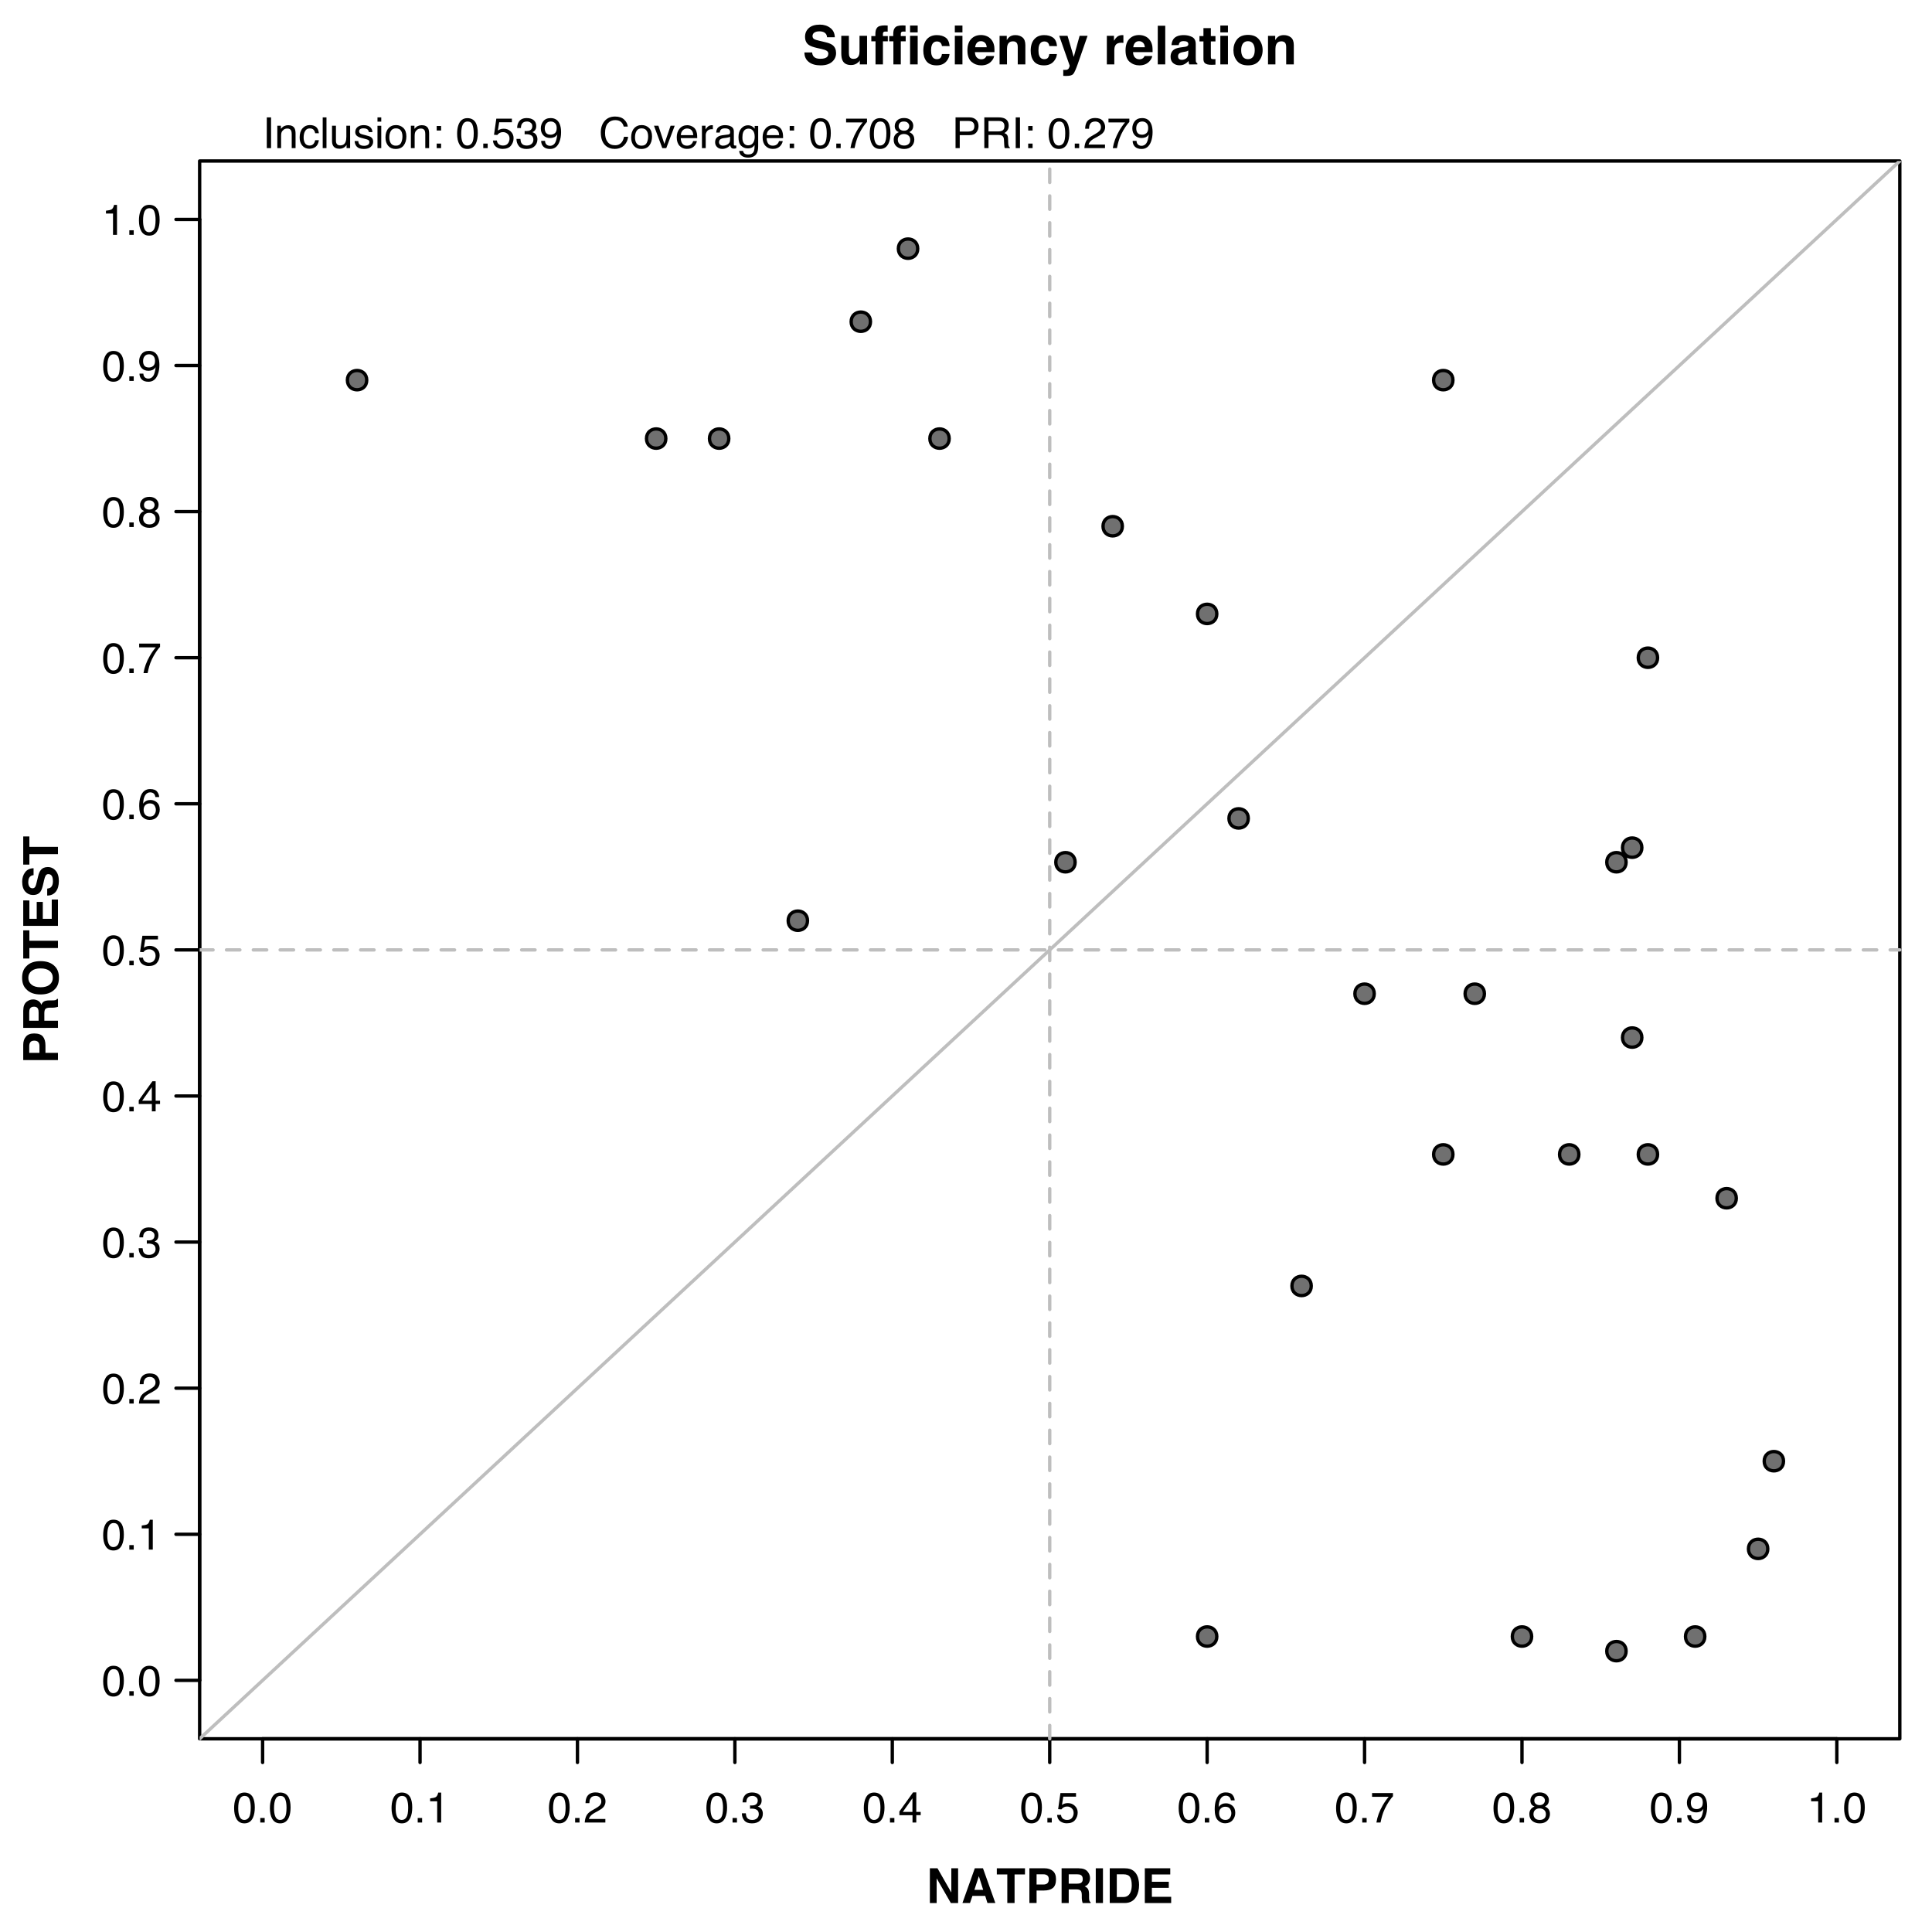 <?xml version="1.0" encoding="UTF-8" standalone="no"?>
<svg
     xmlns:dc="http://purl.org/dc/elements/1.1/"
     xmlns:cc="http://creativecommons.org/ns#"
     xmlns:rdf="http://www.w3.org/1999/02/22-rdf-syntax-ns#"
     xmlns:svg="http://www.w3.org/2000/svg"
     xmlns="http://www.w3.org/2000/svg"
     xmlns:xlink="http://www.w3.org/1999/xlink"
     xmlns:sodipodi="http://sodipodi.sourceforge.net/DTD/sodipodi-0.dtd"
     xmlns:inkscape="http://www.inkscape.org/namespaces/inkscape"
     width="432pt"
     height="432pt"
     version="1.1"
     viewBox="0 0 432 432"
     id="svg2"
     inkscape:version="0.92.2 5c3e80d, 2017-08-06"
     sodipodi:docname="XYplot-3.svg">
    <sodipodi:namedview
         pagecolor="#ffffff"
         bordercolor="#666666"
         borderopacity="1"
         objecttolerance="10"
         gridtolerance="10"
         guidetolerance="10"
         inkscape:pageopacity="0"
         inkscape:pageshadow="2"
         inkscape:window-width="857"
         inkscape:window-height="480"
         id="namedview652"
         showgrid="false"
         inkscape:zoom="0.437"
         inkscape:cx="-178.5"
         inkscape:cy="270"
         inkscape:window-x="0"
         inkscape:window-y="0"
         inkscape:window-maximized="0"
         inkscape:current-layer="svg2" />
    <defs
         id="defs4">
        <symbol
             id="a"
             overflow="visible">
            <path
                 d="m2.594-6.703c0.863 0 1.492 0.355 1.891 1.062 0.289 0.555 0.438 1.312 0.438 2.281 0 0.906-0.137 1.664-0.406 2.266-0.387 0.855-1.027 1.281-1.922 1.281-0.812 0-1.414-0.348-1.797-1.047-0.336-0.594-0.5-1.379-0.5-2.359 0-0.758 0.098-1.414 0.297-1.969 0.363-1.008 1.031-1.516 2-1.516zm-0.016 6.125c0.438 0 0.785-0.191 1.047-0.578 0.258-0.395 0.391-1.117 0.391-2.172 0-0.758-0.094-1.383-0.281-1.875-0.188-0.5-0.555-0.75-1.094-0.75-0.492 0-0.852 0.234-1.078 0.703-0.23 0.469-0.344 1.156-0.344 2.062 0 0.688 0.07 1.242 0.219 1.656 0.219 0.637 0.598 0.953 1.141 0.953z"
                 id="path7" />
        </symbol>
        <symbol
             id="b"
             overflow="visible">
            <path
                 d="m0.812-1.016h0.984v1.016h-0.984z"
                 id="path10" />
        </symbol>
        <symbol
             id="e"
             overflow="visible">
            <path
                 d="m0.922-4.75v-0.641c0.602-0.062 1.023-0.16 1.266-0.297 0.238-0.145 0.422-0.477 0.547-1h0.656v6.688h-0.891v-4.75z"
                 id="path13" />
        </symbol>
        <symbol
             id="j"
             overflow="visible">
            <path
                 d="m0.297 0c0.031-0.57 0.148-1.07 0.359-1.5 0.207-0.438 0.613-0.828 1.219-1.172l0.891-0.516c0.406-0.238 0.691-0.441 0.859-0.609 0.25-0.258 0.375-0.555 0.375-0.891 0-0.383-0.121-0.691-0.359-0.922-0.23-0.227-0.539-0.344-0.922-0.344-0.586 0-0.984 0.219-1.203 0.656-0.117 0.23-0.18 0.555-0.188 0.969h-0.859c0.008-0.582 0.113-1.055 0.312-1.422 0.363-0.656 1.008-0.984 1.938-0.984 0.77 0 1.332 0.211 1.688 0.625 0.352 0.418 0.531 0.883 0.531 1.391 0 0.531-0.188 0.992-0.562 1.375-0.219 0.219-0.617 0.492-1.188 0.812l-0.641 0.344c-0.305 0.168-0.543 0.328-0.719 0.484-0.312 0.273-0.512 0.574-0.594 0.906h3.672v0.797z"
                 id="path16" />
        </symbol>
        <symbol
             id="i"
             overflow="visible">
            <path
                 d="m2.484 0.188c-0.793 0-1.367-0.219-1.719-0.656-0.355-0.438-0.531-0.969-0.531-1.594h0.875c0.039 0.438 0.125 0.758 0.25 0.953 0.219 0.355 0.609 0.531 1.172 0.531 0.445 0 0.805-0.117 1.078-0.359 0.27-0.238 0.406-0.547 0.406-0.922 0-0.457-0.148-0.781-0.438-0.969-0.281-0.188-0.672-0.281-1.172-0.281-0.055 0-0.109 0.008-0.172 0.016h-0.172v-0.75c0.082 0.012 0.156 0.023 0.219 0.031h0.188c0.32 0 0.582-0.051 0.781-0.156 0.352-0.176 0.531-0.488 0.531-0.938 0-0.332-0.121-0.586-0.359-0.766-0.23-0.188-0.508-0.281-0.828-0.281-0.562 0-0.949 0.188-1.156 0.562-0.125 0.211-0.195 0.508-0.203 0.891h-0.844c0-0.5 0.102-0.926 0.312-1.281 0.344-0.625 0.945-0.938 1.812-0.938 0.676 0 1.203 0.156 1.578 0.469 0.375 0.305 0.562 0.742 0.562 1.312 0 0.418-0.109 0.75-0.328 1-0.137 0.156-0.312 0.281-0.531 0.375 0.352 0.094 0.629 0.281 0.828 0.562 0.195 0.281 0.297 0.621 0.297 1.016 0 0.637-0.215 1.156-0.641 1.562-0.418 0.406-1.016 0.609-1.797 0.609z"
                 id="path19" />
        </symbol>
        <symbol
             id="s"
             overflow="visible">
            <path
                 d="m3.172-2.375v-3.047l-2.156 3.047zm0.016 2.375v-1.641h-2.938v-0.828l3.062-4.266h0.719v4.359h0.984v0.734h-0.984v1.641z"
                 id="path22" />
        </symbol>
        <symbol
             id="h"
             overflow="visible">
            <path
                 d="m1.188-1.703c0.051 0.48 0.273 0.809 0.672 0.984 0.195 0.094 0.426 0.141 0.688 0.141 0.5 0 0.867-0.156 1.109-0.469 0.238-0.32 0.359-0.676 0.359-1.062 0-0.469-0.148-0.828-0.438-1.078-0.281-0.258-0.621-0.391-1.016-0.391-0.293 0-0.543 0.059-0.75 0.172-0.211 0.117-0.387 0.273-0.531 0.469l-0.734-0.047 0.516-3.609h3.484v0.812h-2.844l-0.297 1.859c0.156-0.113 0.305-0.203 0.453-0.266 0.25-0.102 0.535-0.156 0.859-0.156 0.613 0 1.133 0.203 1.562 0.609 0.426 0.398 0.641 0.898 0.641 1.5 0 0.637-0.199 1.199-0.594 1.688-0.387 0.48-1.008 0.719-1.859 0.719-0.555 0-1.039-0.152-1.453-0.453-0.418-0.312-0.652-0.785-0.703-1.422z"
                 id="path25" />
        </symbol>
        <symbol
             id="r"
             overflow="visible">
            <path
                 d="m2.812-6.734c0.75 0 1.27 0.199 1.562 0.594 0.289 0.387 0.438 0.781 0.438 1.188h-0.828c-0.055-0.258-0.133-0.469-0.234-0.625-0.211-0.281-0.523-0.422-0.938-0.422-0.469 0-0.844 0.219-1.125 0.656-0.273 0.438-0.422 1.062-0.453 1.875 0.188-0.281 0.43-0.492 0.734-0.641 0.258-0.125 0.555-0.188 0.891-0.188 0.562 0 1.051 0.184 1.469 0.547 0.414 0.355 0.625 0.887 0.625 1.594 0 0.617-0.199 1.156-0.594 1.625-0.398 0.469-0.961 0.703-1.688 0.703-0.625 0-1.168-0.234-1.625-0.703-0.461-0.477-0.688-1.285-0.688-2.422 0-0.832 0.102-1.535 0.312-2.109 0.383-1.113 1.098-1.672 2.141-1.672zm-0.062 6.156c0.438 0 0.766-0.145 0.984-0.438 0.227-0.301 0.344-0.656 0.344-1.062 0-0.344-0.102-0.672-0.297-0.984-0.199-0.312-0.559-0.469-1.078-0.469-0.367 0-0.684 0.121-0.953 0.359-0.273 0.242-0.406 0.605-0.406 1.094 0 0.43 0.117 0.789 0.359 1.078 0.25 0.281 0.598 0.422 1.047 0.422z"
                 id="path28" />
        </symbol>
        <symbol
             id="d"
             overflow="visible">
            <path
                 d="m5.016-6.594v0.734c-0.219 0.211-0.508 0.574-0.859 1.094-0.355 0.523-0.672 1.078-0.953 1.672-0.273 0.586-0.477 1.117-0.609 1.594-0.094 0.312-0.215 0.812-0.359 1.5h-0.922c0.207-1.281 0.676-2.555 1.406-3.828 0.426-0.738 0.875-1.379 1.344-1.922h-3.719v-0.844z"
                 id="path31" />
        </symbol>
        <symbol
             id="l"
             overflow="visible">
            <path
                 d="m2.609-3.891c0.375 0 0.664-0.102 0.875-0.312 0.207-0.207 0.312-0.457 0.312-0.75 0-0.25-0.105-0.477-0.312-0.688-0.199-0.207-0.5-0.312-0.906-0.312s-0.703 0.105-0.891 0.312c-0.18 0.211-0.266 0.453-0.266 0.734 0 0.312 0.113 0.562 0.344 0.75 0.238 0.18 0.52 0.266 0.844 0.266zm0.047 3.312c0.395 0 0.719-0.102 0.969-0.312 0.258-0.207 0.391-0.523 0.391-0.953 0-0.426-0.137-0.75-0.406-0.969-0.262-0.227-0.602-0.344-1.016-0.344-0.398 0-0.727 0.117-0.984 0.344-0.25 0.23-0.375 0.547-0.375 0.953 0 0.344 0.113 0.648 0.344 0.906 0.238 0.25 0.598 0.375 1.078 0.375zm-1.188-3c-0.242-0.094-0.43-0.207-0.562-0.344-0.242-0.25-0.359-0.578-0.359-0.984 0-0.5 0.176-0.926 0.531-1.281 0.363-0.363 0.879-0.547 1.547-0.547 0.645 0 1.148 0.172 1.516 0.516 0.363 0.344 0.547 0.742 0.547 1.188 0 0.418-0.105 0.758-0.312 1.016-0.125 0.148-0.312 0.293-0.562 0.438 0.281 0.125 0.5 0.273 0.656 0.438 0.301 0.312 0.453 0.719 0.453 1.219 0 0.586-0.199 1.086-0.594 1.5-0.398 0.406-0.961 0.609-1.688 0.609-0.656 0-1.211-0.18-1.656-0.531-0.449-0.352-0.672-0.867-0.672-1.547 0-0.395 0.094-0.734 0.281-1.016 0.195-0.289 0.488-0.516 0.875-0.672z"
                 id="path34" />
        </symbol>
        <symbol
             id="f"
             overflow="visible">
            <path
                 d="m1.281-1.625c0.02 0.469 0.195 0.793 0.531 0.969 0.176 0.094 0.367 0.141 0.578 0.141 0.406 0 0.75-0.164 1.031-0.5 0.281-0.332 0.484-1.016 0.609-2.047-0.188 0.293-0.422 0.5-0.703 0.625-0.273 0.117-0.57 0.172-0.891 0.172-0.648 0-1.156-0.195-1.531-0.594-0.375-0.406-0.562-0.926-0.562-1.562 0-0.602 0.18-1.133 0.547-1.594 0.375-0.469 0.926-0.703 1.656-0.703 0.977 0 1.648 0.445 2.016 1.328 0.207 0.48 0.312 1.086 0.312 1.812 0 0.824-0.125 1.555-0.375 2.188-0.406 1.055-1.102 1.578-2.078 1.578-0.656 0-1.156-0.172-1.5-0.516-0.336-0.344-0.5-0.773-0.5-1.297zm1.266-1.375c0.332 0 0.641-0.109 0.922-0.328s0.422-0.602 0.422-1.156c0-0.488-0.125-0.852-0.375-1.094-0.25-0.25-0.57-0.375-0.953-0.375-0.418 0-0.746 0.141-0.984 0.422-0.242 0.273-0.359 0.641-0.359 1.109 0 0.438 0.102 0.789 0.312 1.047 0.219 0.25 0.555 0.375 1.016 0.375z"
                 id="path37" />
        </symbol>
        <symbol
             id="w"
             overflow="visible">
            <path
                 d="m0.938-6.875h0.953v6.875h-0.953z"
                 id="path40" />
        </symbol>
        <symbol
             id="v"
             overflow="visible">
            <path
                 d="m0.625-5.016h0.797v0.703c0.238-0.289 0.488-0.5 0.75-0.625 0.27-0.125 0.566-0.188 0.891-0.188 0.707 0 1.188 0.246 1.438 0.734 0.133 0.273 0.203 0.664 0.203 1.172v3.219h-0.859v-3.156c0-0.312-0.043-0.562-0.125-0.75-0.156-0.312-0.43-0.469-0.812-0.469-0.211 0-0.375 0.023-0.5 0.062-0.23 0.074-0.434 0.215-0.609 0.422-0.137 0.156-0.227 0.324-0.266 0.5-0.043 0.18-0.062 0.434-0.062 0.766v2.625h-0.844zm1.969-0.125z"
                 id="path43" />
        </symbol>
        <symbol
             id="be"
             overflow="visible">
            <path
                 d="m2.547-5.156c0.57 0 1.035 0.137 1.391 0.406 0.352 0.273 0.566 0.746 0.641 1.422h-0.828c-0.055-0.312-0.168-0.566-0.344-0.766-0.18-0.207-0.465-0.312-0.859-0.312-0.531 0-0.914 0.262-1.141 0.781-0.156 0.344-0.234 0.766-0.234 1.266s0.102 0.922 0.312 1.266c0.219 0.344 0.555 0.516 1.016 0.516 0.344 0 0.617-0.102 0.828-0.312 0.207-0.219 0.348-0.516 0.422-0.891h0.828c-0.094 0.668-0.328 1.156-0.703 1.469-0.375 0.305-0.855 0.453-1.438 0.453-0.656 0-1.184-0.238-1.578-0.719-0.387-0.477-0.578-1.078-0.578-1.797 0-0.875 0.211-1.555 0.641-2.047 0.426-0.488 0.969-0.734 1.625-0.734zm-0.125 0.016z"
                 id="path46" />
        </symbol>
        <symbol
             id="bd"
             overflow="visible">
            <path
                 d="m0.641-6.875h0.844v6.875h-0.844z"
                 id="path49" />
        </symbol>
        <symbol
             id="bc"
             overflow="visible">
            <path
                 d="m1.469-5.016v3.328c0 0.262 0.035 0.469 0.109 0.625 0.156 0.305 0.438 0.453 0.844 0.453 0.582 0 0.984-0.258 1.203-0.781 0.113-0.281 0.172-0.664 0.172-1.156v-2.469h0.844v5.016h-0.797v-0.734c-0.105 0.188-0.242 0.352-0.406 0.484-0.324 0.258-0.715 0.391-1.172 0.391-0.711 0-1.195-0.238-1.453-0.719-0.148-0.258-0.219-0.602-0.219-1.031v-3.406zm1.156-0.125z"
                 id="path52" />
        </symbol>
        <symbol
             id="bb"
             overflow="visible">
            <path
                 d="m1.125-1.578c0.02 0.281 0.086 0.5 0.203 0.656 0.219 0.273 0.586 0.406 1.109 0.406 0.312 0 0.582-0.066 0.812-0.203 0.238-0.133 0.359-0.348 0.359-0.641 0-0.207-0.094-0.367-0.281-0.484-0.125-0.07-0.367-0.148-0.719-0.234l-0.672-0.172c-0.43-0.102-0.742-0.223-0.938-0.359-0.367-0.227-0.547-0.547-0.547-0.953 0-0.469 0.164-0.848 0.5-1.141 0.344-0.289 0.805-0.438 1.391-0.438 0.75 0 1.297 0.219 1.641 0.656 0.207 0.281 0.305 0.586 0.297 0.906h-0.797c-0.012-0.188-0.078-0.359-0.203-0.516-0.188-0.219-0.523-0.328-1-0.328-0.324 0-0.57 0.062-0.734 0.188-0.156 0.117-0.234 0.273-0.234 0.469 0 0.219 0.102 0.398 0.312 0.531 0.125 0.074 0.312 0.141 0.562 0.203l0.547 0.141c0.613 0.148 1.02 0.289 1.219 0.422 0.332 0.219 0.5 0.559 0.5 1.016 0 0.449-0.172 0.836-0.516 1.156-0.336 0.32-0.852 0.484-1.547 0.484-0.742 0-1.266-0.168-1.578-0.5-0.312-0.344-0.48-0.766-0.5-1.266zm1.234-3.562z"
                 id="path55" />
        </symbol>
        <symbol
             id="ba"
             overflow="visible">
            <path
                 d="m0.625-5h0.844v5h-0.844zm0-1.875h0.844v0.953h-0.844z"
                 id="path58" />
        </symbol>
        <symbol
             id="u"
             overflow="visible">
            <path
                 d="m2.609-0.547c0.562 0 0.945-0.207 1.156-0.625 0.207-0.426 0.312-0.898 0.312-1.422 0-0.469-0.078-0.848-0.234-1.141-0.242-0.457-0.648-0.688-1.219-0.688-0.523 0-0.902 0.199-1.141 0.594-0.23 0.387-0.344 0.859-0.344 1.422 0 0.531 0.113 0.977 0.344 1.328 0.238 0.355 0.613 0.531 1.125 0.531zm0.031-4.609c0.645 0 1.191 0.215 1.641 0.641 0.445 0.43 0.672 1.062 0.672 1.906 0 0.805-0.199 1.469-0.594 2-0.398 0.531-1.008 0.797-1.828 0.797-0.688 0-1.234-0.234-1.641-0.703s-0.609-1.098-0.609-1.891c0-0.832 0.211-1.5 0.641-2 0.426-0.5 1-0.75 1.719-0.75zm-0.031 0.016z"
                 id="path61" />
        </symbol>
        <symbol
             id="k"
             overflow="visible">
            <path
                 d="m1.062-4.953h0.984v1.016h-0.984zm0 3.938h0.984v1.016h-0.984z"
                 id="path64" />
        </symbol>
        <symbol
             id="c"
             overflow="visible" />
        <symbol
             id="az"
             overflow="visible">
            <path
                 d="m3.625-7.062c0.875 0 1.551 0.23 2.031 0.688 0.477 0.461 0.742 0.98 0.797 1.562h-0.906c-0.105-0.445-0.312-0.801-0.625-1.062-0.305-0.258-0.73-0.391-1.281-0.391-0.68 0-1.227 0.242-1.641 0.719-0.418 0.48-0.625 1.211-0.625 2.188 0 0.812 0.188 1.469 0.562 1.969s0.938 0.75 1.688 0.75c0.688 0 1.207-0.266 1.562-0.797 0.188-0.27 0.328-0.633 0.422-1.094h0.922c-0.086 0.73-0.355 1.34-0.812 1.828-0.543 0.586-1.277 0.875-2.203 0.875-0.805 0-1.477-0.238-2.016-0.719-0.719-0.645-1.078-1.633-1.078-2.969 0-1.008 0.27-1.844 0.812-2.5 0.57-0.695 1.367-1.047 2.391-1.047zm-0.188 0z"
                 id="path68" />
        </symbol>
        <symbol
             id="ay"
             overflow="visible">
            <path
                 d="m1.031-5.016l1.344 4.078 1.391-4.078h0.922l-1.891 5.016h-0.891l-1.859-5.016z"
                 id="path71" />
        </symbol>
        <symbol
             id="t"
             overflow="visible">
            <path
                 d="m2.703-5.125c0.352 0 0.695 0.086 1.031 0.25 0.344 0.168 0.598 0.383 0.766 0.641 0.176 0.262 0.289 0.559 0.344 0.891 0.051 0.23 0.078 0.602 0.078 1.109h-3.688c0.02 0.512 0.141 0.922 0.359 1.234 0.227 0.305 0.578 0.453 1.047 0.453 0.445 0 0.801-0.145 1.062-0.438 0.145-0.164 0.25-0.363 0.312-0.594h0.828c-0.023 0.188-0.094 0.398-0.219 0.625-0.117 0.219-0.25 0.402-0.406 0.547-0.262 0.25-0.578 0.422-0.953 0.516-0.211 0.039-0.438 0.062-0.688 0.062-0.625 0-1.156-0.223-1.594-0.672-0.43-0.457-0.641-1.094-0.641-1.906s0.219-1.469 0.656-1.969 1.004-0.75 1.703-0.75zm1.344 2.219c-0.031-0.363-0.109-0.656-0.234-0.875-0.23-0.406-0.617-0.609-1.156-0.609-0.387 0-0.715 0.141-0.984 0.422-0.262 0.273-0.398 0.625-0.406 1.062zm-1.422-2.234z"
                 id="path74" />
        </symbol>
        <symbol
             id="ax"
             overflow="visible">
            <path
                 d="m0.641-5.016h0.797v0.859c0.07-0.164 0.234-0.367 0.484-0.609 0.258-0.238 0.555-0.359 0.891-0.359h0.078c0.039 0 0.102 0.008 0.188 0.016v0.891c-0.055-0.008-0.102-0.016-0.141-0.016h-0.125c-0.43 0-0.758 0.137-0.984 0.406-0.23 0.273-0.344 0.586-0.344 0.938v2.891h-0.844z"
                 id="path77" />
        </symbol>
        <symbol
             id="aw"
             overflow="visible">
            <path
                 d="m1.266-1.328c0 0.242 0.086 0.434 0.266 0.578 0.176 0.137 0.391 0.203 0.641 0.203 0.289 0 0.578-0.066 0.859-0.203 0.469-0.227 0.703-0.602 0.703-1.125v-0.672c-0.105 0.062-0.242 0.117-0.406 0.156-0.156 0.043-0.312 0.074-0.469 0.094l-0.516 0.062c-0.305 0.043-0.531 0.109-0.688 0.203-0.262 0.148-0.391 0.383-0.391 0.703zm2.047-1.719c0.188-0.02 0.316-0.098 0.391-0.234 0.031-0.07 0.047-0.18 0.047-0.328 0-0.281-0.105-0.484-0.312-0.609-0.199-0.133-0.492-0.203-0.875-0.203-0.438 0-0.75 0.117-0.938 0.344-0.105 0.137-0.172 0.336-0.203 0.594h-0.781c0.02-0.613 0.223-1.039 0.609-1.281 0.383-0.25 0.828-0.375 1.328-0.375 0.594 0 1.078 0.117 1.453 0.344 0.363 0.219 0.547 0.57 0.547 1.047v2.891c0 0.086 0.016 0.152 0.047 0.203 0.039 0.055 0.117 0.078 0.234 0.078h0.109c0.051 0 0.102-0.004 0.156-0.016v0.609c-0.125 0.039-0.227 0.066-0.297 0.078-0.062 0.008-0.156 0.016-0.281 0.016-0.293 0-0.5-0.105-0.625-0.312-0.074-0.102-0.125-0.258-0.156-0.469-0.168 0.23-0.414 0.43-0.734 0.594-0.324 0.164-0.68 0.25-1.062 0.25-0.469 0-0.852-0.141-1.141-0.422-0.293-0.281-0.438-0.633-0.438-1.062 0-0.469 0.141-0.828 0.422-1.078 0.289-0.258 0.676-0.422 1.156-0.484zm-0.703-2.094z"
                 id="path80" />
        </symbol>
        <symbol
             id="av"
             overflow="visible">
            <path
                 d="m2.391-5.109c0.395 0 0.738 0.102 1.031 0.297 0.156 0.105 0.316 0.262 0.484 0.469v-0.625h0.781v4.562c0 0.633-0.094 1.133-0.281 1.5-0.355 0.688-1.016 1.031-1.984 1.031-0.543 0-1-0.125-1.375-0.375-0.367-0.242-0.57-0.617-0.609-1.125h0.859c0.039 0.219 0.125 0.391 0.25 0.516 0.188 0.188 0.484 0.281 0.891 0.281 0.645 0 1.066-0.23 1.266-0.688 0.125-0.262 0.18-0.738 0.172-1.438-0.168 0.262-0.371 0.453-0.609 0.578-0.242 0.125-0.555 0.188-0.938 0.188-0.543 0-1.023-0.191-1.438-0.578-0.406-0.383-0.609-1.023-0.609-1.922 0-0.832 0.203-1.484 0.609-1.953 0.414-0.477 0.914-0.719 1.5-0.719zm1.516 2.578c0-0.625-0.133-1.082-0.391-1.375-0.25-0.301-0.574-0.453-0.969-0.453-0.594 0-1 0.277-1.219 0.828-0.117 0.305-0.172 0.695-0.172 1.172 0 0.562 0.113 0.996 0.344 1.297 0.227 0.293 0.535 0.438 0.922 0.438 0.602 0 1.031-0.273 1.281-0.828 0.133-0.301 0.203-0.66 0.203-1.078zm-1.422-2.609z"
                 id="path83" />
        </symbol>
        <symbol
             id="au"
             overflow="visible">
            <path
                 d="m0.812-6.875h3.109c0.602 0 1.094 0.172 1.469 0.516s0.562 0.828 0.562 1.453c0 0.531-0.168 1-0.5 1.406-0.336 0.398-0.844 0.594-1.531 0.594h-2.172v2.906h-0.938zm4.203 1.969c0-0.5-0.188-0.844-0.562-1.031-0.211-0.094-0.492-0.141-0.844-0.141h-1.859v2.375h1.859c0.414 0 0.754-0.086 1.016-0.266 0.258-0.176 0.391-0.488 0.391-0.938z"
                 id="path86" />
        </symbol>
        <symbol
             id="at"
             overflow="visible">
            <path
                 d="m3.938-3.734c0.438 0 0.781-0.082 1.031-0.25 0.25-0.176 0.375-0.492 0.375-0.953 0-0.488-0.18-0.82-0.531-1-0.188-0.094-0.445-0.141-0.766-0.141h-2.266v2.344zm-3.094-3.141h3.188c0.52 0 0.953 0.074 1.297 0.219 0.645 0.293 0.969 0.836 0.969 1.625 0 0.418-0.09 0.758-0.266 1.016-0.168 0.262-0.402 0.477-0.703 0.641 0.27 0.105 0.473 0.246 0.609 0.422 0.133 0.18 0.207 0.469 0.219 0.875l0.031 0.922c0.008 0.262 0.035 0.453 0.078 0.578 0.051 0.219 0.148 0.359 0.297 0.422v0.156h-1.141c-0.031-0.062-0.059-0.141-0.078-0.234-0.023-0.094-0.039-0.27-0.047-0.531l-0.062-1.156c-0.023-0.445-0.188-0.75-0.5-0.906-0.18-0.082-0.461-0.125-0.844-0.125h-2.109v2.953h-0.938z"
                 id="path89" />
        </symbol>
        <symbol
             id="as"
             overflow="visible">
            <path
                 d="m0.797-7.766h1.703l3.094 5.422v-5.422h1.516v7.766h-1.625l-3.172-5.516v5.516h-1.516zm3.219-0.016z"
                 id="path92" />
        </symbol>
        <symbol
             id="ar"
             overflow="visible">
            <path
                 d="m2.953-2.938h1.969l-0.969-3.062zm0.094-4.828h1.828l2.766 7.766h-1.766l-0.5-1.594h-2.859l-0.547 1.594h-1.688zm0.906 0z"
                 id="path95" />
        </symbol>
        <symbol
             id="aq"
             overflow="visible">
            <path
                 d="m6.469-7.766v1.375h-2.328v6.391h-1.625v-6.391h-2.344v-1.375z"
                 id="path98" />
        </symbol>
        <symbol
             id="ap"
             overflow="visible">
            <path
                 d="m5.203-5.297c0-0.406-0.109-0.691-0.328-0.859-0.211-0.176-0.508-0.266-0.891-0.266h-1.516v2.281h1.516c0.383 0 0.68-0.086 0.891-0.266 0.219-0.188 0.328-0.484 0.328-0.891zm1.609-0.016c0 0.918-0.234 1.57-0.703 1.953-0.461 0.375-1.121 0.562-1.984 0.562h-1.656v2.797h-1.609v-7.766h3.391c0.781 0 1.398 0.203 1.859 0.609 0.469 0.398 0.703 1.012 0.703 1.844z"
                 id="path101" />
        </symbol>
        <symbol
             id="ao"
             overflow="visible">
            <path
                 d="m2.453-6.422v2.094h1.828c0.363 0 0.641-0.039 0.828-0.125 0.32-0.156 0.484-0.445 0.484-0.875 0-0.477-0.156-0.797-0.469-0.953-0.18-0.094-0.445-0.141-0.797-0.141zm2.219-1.344c0.539 0.012 0.957 0.078 1.25 0.203 0.301 0.117 0.551 0.293 0.75 0.531 0.164 0.199 0.297 0.418 0.391 0.656 0.102 0.242 0.156 0.512 0.156 0.812 0 0.375-0.094 0.742-0.281 1.094-0.188 0.355-0.496 0.605-0.922 0.75 0.363 0.148 0.617 0.355 0.766 0.625 0.145 0.262 0.219 0.668 0.219 1.219v0.516c0 0.355 0.016 0.594 0.047 0.719 0.039 0.199 0.141 0.352 0.297 0.453v0.188h-1.781c-0.055-0.176-0.09-0.316-0.109-0.422-0.043-0.219-0.07-0.441-0.078-0.672v-0.719c-0.012-0.488-0.105-0.816-0.281-0.984-0.168-0.164-0.492-0.25-0.969-0.25h-1.672v3.047h-1.594v-7.766z"
                 id="path104" />
        </symbol>
        <symbol
             id="an"
             overflow="visible">
            <path
                 d="m2.312 0h-1.609v-7.766h1.609zm-0.812-7.922z"
                 id="path107" />
        </symbol>
        <symbol
             id="am"
             overflow="visible">
            <path
                 d="m2.406-6.422v5.078h1.484c0.77 0 1.305-0.379 1.609-1.141 0.164-0.414 0.25-0.91 0.25-1.484 0-0.789-0.125-1.395-0.375-1.812-0.25-0.426-0.746-0.641-1.484-0.641zm1.766-1.344c0.477 0 0.879 0.055 1.203 0.156 0.539 0.188 0.984 0.523 1.328 1 0.258 0.387 0.438 0.805 0.531 1.25 0.102 0.449 0.156 0.875 0.156 1.281 0 1.031-0.203 1.906-0.609 2.625-0.562 0.969-1.434 1.453-2.609 1.453h-3.344v-7.766z"
                 id="path110" />
        </symbol>
        <symbol
             id="al"
             overflow="visible">
            <path
                 d="m6.562-6.391h-4.109v1.641h3.781v1.359h-3.781v2h4.312v1.391h-5.891v-7.766h5.688z"
                 id="path113" />
        </symbol>
        <symbol
             id="ak"
             overflow="visible">
            <path
                 d="m-5.297-5.203c-0.406 0-0.691 0.109-0.859 0.328-0.176 0.211-0.266 0.508-0.266 0.891v1.516h2.281v-1.516c0-0.383-0.086-0.68-0.266-0.891-0.188-0.219-0.484-0.328-0.891-0.328zm-0.016-1.609c0.918 0 1.57 0.234 1.953 0.703 0.375 0.461 0.562 1.121 0.562 1.984v1.656h2.797v1.609h-7.766v-3.391c0-0.781 0.203-1.398 0.609-1.859 0.398-0.469 1.012-0.703 1.844-0.703z"
                 id="path116" />
        </symbol>
        <symbol
             id="aj"
             overflow="visible">
            <path
                 d="m-6.422-2.453h2.094v-1.828c0-0.363-0.039-0.641-0.125-0.828-0.156-0.32-0.445-0.484-0.875-0.484-0.477 0-0.797 0.156-0.953 0.469-0.094 0.18-0.141 0.445-0.141 0.797zm-1.344-2.219c0.012-0.539 0.078-0.957 0.203-1.25 0.117-0.301 0.293-0.551 0.531-0.75 0.199-0.164 0.418-0.297 0.656-0.391 0.242-0.102 0.512-0.156 0.812-0.156 0.375 0 0.742 0.094 1.094 0.281 0.355 0.188 0.605 0.496 0.75 0.922 0.148-0.363 0.355-0.617 0.625-0.766 0.262-0.145 0.668-0.219 1.219-0.219h0.516c0.355 0 0.594-0.016 0.719-0.047 0.199-0.039 0.352-0.141 0.453-0.297h0.188v1.781c-0.176 0.055-0.316 0.09-0.422 0.109-0.219 0.043-0.441 0.07-0.672 0.078h-0.719c-0.488 0.012-0.816 0.105-0.984 0.281-0.164 0.168-0.25 0.492-0.25 0.969v1.672h3.047v1.594h-7.766z"
                 id="path119" />
        </symbol>
        <symbol
             id="ai"
             overflow="visible">
            <path
                 d="m-1.156-4.266c0-0.633-0.234-1.141-0.703-1.516-0.477-0.383-1.156-0.578-2.031-0.578s-1.547 0.195-2.016 0.578c-0.477 0.375-0.719 0.883-0.719 1.516 0 0.648 0.242 1.164 0.719 1.547 0.469 0.387 1.141 0.578 2.016 0.578s1.555-0.191 2.031-0.578c0.469-0.383 0.703-0.898 0.703-1.547zm-2.734-3.719c1.398 0 2.465 0.391 3.203 1.172 0.605 0.594 0.906 1.445 0.906 2.547 0 1.117-0.301 1.965-0.906 2.547-0.738 0.793-1.805 1.188-3.203 1.188-1.426 0-2.492-0.395-3.203-1.188-0.613-0.582-0.922-1.43-0.922-2.547 0-1.102 0.309-1.953 0.922-2.547 0.711-0.781 1.777-1.172 3.203-1.172zm-4.125 3.719z"
                 id="path122" />
        </symbol>
        <symbol
             id="q"
             overflow="visible">
            <path
                 d="m-7.766-6.469h1.375v2.328h6.391v1.625h-6.391v2.344h-1.375z"
                 id="path125" />
        </symbol>
        <symbol
             id="ah"
             overflow="visible">
            <path
                 d="m-6.391-6.562v4.109h1.641v-3.781h1.359v3.781h2v-4.312h1.391v5.891h-7.766v-5.688z"
                 id="path128" />
        </symbol>
        <symbol
             id="ag"
             overflow="visible">
            <path
                 d="m-2.406-2c0.367-0.051 0.633-0.145 0.797-0.281 0.324-0.27 0.484-0.723 0.484-1.359 0-0.383-0.039-0.695-0.125-0.938-0.156-0.445-0.457-0.672-0.906-0.672-0.25 0-0.445 0.109-0.594 0.328-0.133 0.23-0.254 0.586-0.359 1.062l-0.188 0.828c-0.176 0.805-0.375 1.359-0.594 1.672-0.352 0.523-0.914 0.781-1.688 0.781-0.688 0-1.258-0.25-1.719-0.75-0.469-0.508-0.703-1.254-0.703-2.234 0-0.82 0.219-1.52 0.656-2.094 0.43-0.582 1.059-0.883 1.891-0.906v1.547c-0.469 0.031-0.801 0.242-1 0.625-0.125 0.25-0.188 0.562-0.188 0.938 0 0.418 0.086 0.75 0.25 1 0.168 0.25 0.402 0.375 0.703 0.375 0.281 0 0.492-0.125 0.625-0.375 0.094-0.156 0.199-0.488 0.312-1l0.328-1.344c0.137-0.582 0.324-1.023 0.562-1.328 0.367-0.469 0.898-0.703 1.594-0.703 0.711 0 1.297 0.277 1.766 0.828 0.469 0.543 0.703 1.309 0.703 2.297 0 1.012-0.227 1.809-0.688 2.391-0.469 0.574-1.109 0.859-1.922 0.859zm-5.609-1.578z"
                 id="path131" />
        </symbol>
        <symbol
             id="af"
             overflow="visible">
            <path
                 d="m2.219-2.672c0.051 0.398 0.16 0.695 0.328 0.891 0.289 0.355 0.789 0.531 1.5 0.531 0.426 0 0.773-0.047 1.047-0.141 0.5-0.176 0.75-0.508 0.75-1 0-0.281-0.125-0.5-0.375-0.656s-0.641-0.289-1.172-0.406l-0.922-0.203c-0.898-0.207-1.516-0.43-1.859-0.672-0.586-0.395-0.875-1.016-0.875-1.859 0-0.781 0.281-1.426 0.844-1.938 0.562-0.508 1.391-0.766 2.484-0.766 0.906 0 1.676 0.246 2.312 0.734 0.645 0.48 0.984 1.18 1.016 2.094h-1.734c-0.031-0.52-0.258-0.891-0.672-1.109-0.281-0.145-0.633-0.219-1.047-0.219-0.469 0-0.844 0.094-1.125 0.281-0.273 0.188-0.406 0.449-0.406 0.781 0 0.312 0.133 0.547 0.406 0.703 0.176 0.094 0.551 0.211 1.125 0.344l1.484 0.359c0.656 0.156 1.148 0.367 1.484 0.625 0.508 0.406 0.766 0.996 0.766 1.766 0 0.793-0.305 1.449-0.906 1.969-0.605 0.523-1.453 0.781-2.547 0.781-1.125 0-2.012-0.254-2.656-0.766-0.648-0.508-0.969-1.219-0.969-2.125zm1.75-6.234z"
                 id="path134" />
        </symbol>
        <symbol
             id="z"
             overflow="visible">
            <path
                 d="m2.438-6.391v3.859c0 0.355 0.047 0.625 0.141 0.812 0.145 0.324 0.441 0.484 0.891 0.484 0.57 0 0.961-0.227 1.172-0.688 0.113-0.25 0.172-0.578 0.172-0.984v-3.484h1.688v6.391h-1.625v-0.906c-0.012 0.023-0.047 0.086-0.109 0.188-0.062 0.094-0.141 0.18-0.234 0.25-0.262 0.23-0.516 0.387-0.766 0.469-0.242 0.094-0.523 0.141-0.844 0.141-0.949 0-1.586-0.336-1.906-1.016-0.188-0.375-0.281-0.926-0.281-1.656v-3.859zm1.172-0.172z"
                 id="path137" />
        </symbol>
        <symbol
             id="p"
             overflow="visible">
            <path
                 d="m3.141-8.719c0.102 0 0.195 0.008 0.281 0.016 0.082 0 0.203 0.008 0.359 0.016v1.359c-0.094-0.008-0.258-0.016-0.484-0.016-0.219-0.008-0.371 0.039-0.453 0.141-0.086 0.094-0.125 0.203-0.125 0.328v0.547h1.094v1.172h-1.094v5.156h-1.656v-5.156h-0.938v-1.172h0.906v-0.406c0-0.688 0.117-1.16 0.359-1.422 0.238-0.375 0.82-0.562 1.75-0.562z"
                 id="path140" />
        </symbol>
        <symbol
             id="g"
             overflow="visible">
            <path
                 d="m2.5-7.156h-1.703v-1.531h1.703zm-1.703 0.766h1.703v6.391h-1.703z"
                 id="path143" />
        </symbol>
        <symbol
             id="o"
             overflow="visible">
            <path
                 d="m4.594-4.094c-0.031-0.238-0.109-0.453-0.234-0.641-0.188-0.258-0.48-0.391-0.875-0.391-0.562 0-0.949 0.277-1.156 0.828-0.117 0.305-0.172 0.699-0.172 1.188 0 0.469 0.055 0.852 0.172 1.141 0.195 0.531 0.57 0.797 1.125 0.797 0.383 0 0.66-0.102 0.828-0.312 0.164-0.219 0.266-0.492 0.297-0.828h1.703c-0.031 0.512-0.215 0.992-0.547 1.438-0.523 0.73-1.297 1.094-2.328 1.094-1.023 0-1.777-0.301-2.266-0.906-0.48-0.613-0.719-1.406-0.719-2.375 0-1.102 0.266-1.957 0.797-2.562 0.531-0.613 1.27-0.922 2.219-0.922 0.801 0 1.457 0.184 1.969 0.547 0.508 0.355 0.812 0.992 0.906 1.906zm-1.125-2.469z"
                 id="path146" />
        </symbol>
        <symbol
             id="n"
             overflow="visible">
            <path
                 d="m3.297-5.188c-0.387 0-0.688 0.125-0.906 0.375-0.211 0.242-0.34 0.57-0.391 0.984h2.594c-0.031-0.445-0.168-0.785-0.406-1.016-0.242-0.227-0.539-0.344-0.891-0.344zm0-1.375c0.531 0 1.008 0.105 1.438 0.312 0.426 0.199 0.781 0.512 1.062 0.938 0.25 0.375 0.41 0.812 0.484 1.312 0.039 0.293 0.055 0.715 0.047 1.266h-4.375c0.031 0.648 0.234 1.094 0.609 1.344 0.227 0.168 0.504 0.25 0.828 0.25 0.344 0 0.625-0.098 0.844-0.297 0.113-0.102 0.219-0.25 0.312-0.438h1.703c-0.043 0.375-0.242 0.762-0.594 1.156-0.555 0.625-1.32 0.938-2.297 0.938-0.812 0-1.531-0.258-2.156-0.781-0.617-0.531-0.922-1.383-0.922-2.562 0-1.102 0.273-1.953 0.828-2.547 0.562-0.594 1.289-0.891 2.188-0.891zm0.125 0z"
                 id="path149" />
        </symbol>
        <symbol
             id="m"
             overflow="visible">
            <path
                 d="m4.312-6.547c0.664 0 1.207 0.18 1.625 0.531 0.414 0.344 0.625 0.918 0.625 1.719v4.297h-1.703v-3.891c0-0.332-0.047-0.586-0.141-0.766-0.156-0.332-0.469-0.5-0.938-0.5-0.562 0-0.949 0.242-1.156 0.719-0.117 0.262-0.172 0.59-0.172 0.984v3.453h-1.656v-6.375h1.609v0.938c0.207-0.332 0.41-0.57 0.609-0.719 0.344-0.258 0.773-0.391 1.297-0.391zm-0.609-0.016z"
                 id="path152" />
        </symbol>
        <symbol
             id="y"
             overflow="visible">
            <path
                 d="m1.031 1.219l0.219 0.016c0.164 0.008 0.32 0.004 0.469-0.016 0.145-0.023 0.27-0.07 0.375-0.141 0.094-0.062 0.18-0.199 0.266-0.406 0.082-0.211 0.117-0.34 0.109-0.391l-2.344-6.672h1.859l1.391 4.719 1.312-4.719h1.781l-2.188 6.281c-0.43 1.219-0.766 1.969-1.016 2.25-0.242 0.289-0.73 0.438-1.469 0.438h-0.359c-0.086 0-0.219-0.008-0.406-0.016zm2.266-7.781z"
                 id="path155" />
        </symbol>
        <symbol
             id="x"
             overflow="visible" />
        <symbol
             id="ae"
             overflow="visible">
            <path
                 d="m4.25-6.547c0.031 0 0.055 0.008 0.078 0.016h0.141v1.719c-0.105-0.008-0.199-0.016-0.281-0.016-0.086-0.008-0.152-0.016-0.203-0.016-0.668 0-1.117 0.219-1.344 0.656-0.137 0.242-0.203 0.621-0.203 1.141v3.047h-1.672v-6.391h1.594v1.109c0.258-0.414 0.484-0.703 0.672-0.859 0.312-0.27 0.719-0.406 1.219-0.406z"
                 id="path159" />
        </symbol>
        <symbol
             id="ad"
             overflow="visible">
            <path
                 d="m2.484 0h-1.672v-8.641h1.672z"
                 id="path162" />
        </symbol>
        <symbol
             id="ac"
             overflow="visible">
            <path
                 d="m4.297-3.109c-0.105 0.074-0.211 0.133-0.312 0.172-0.105 0.031-0.25 0.07-0.438 0.109l-0.375 0.062c-0.355 0.062-0.609 0.141-0.766 0.234-0.262 0.156-0.391 0.391-0.391 0.703 0 0.293 0.078 0.5 0.234 0.625 0.164 0.125 0.363 0.188 0.594 0.188 0.352 0 0.68-0.102 0.984-0.312 0.301-0.207 0.457-0.594 0.469-1.156zm-1.016-0.781c0.312-0.031 0.535-0.078 0.672-0.141 0.238-0.102 0.359-0.258 0.359-0.469 0-0.27-0.094-0.453-0.281-0.547-0.18-0.102-0.445-0.156-0.797-0.156-0.398 0-0.68 0.102-0.844 0.297-0.117 0.148-0.195 0.344-0.234 0.594h-1.609c0.039-0.562 0.195-1.023 0.469-1.391 0.445-0.562 1.207-0.844 2.281-0.844 0.695 0 1.316 0.141 1.859 0.422 0.539 0.281 0.812 0.809 0.812 1.578v2.922c0 0.211 0.004 0.453 0.016 0.734 0.008 0.219 0.039 0.371 0.094 0.453 0.062 0.074 0.145 0.137 0.25 0.188v0.25h-1.812c-0.055-0.125-0.09-0.242-0.109-0.359-0.023-0.113-0.039-0.242-0.047-0.391-0.23 0.25-0.496 0.465-0.797 0.641-0.355 0.207-0.762 0.312-1.219 0.312-0.574 0-1.055-0.168-1.438-0.5-0.375-0.332-0.562-0.801-0.562-1.406 0-0.781 0.301-1.348 0.906-1.703 0.332-0.188 0.82-0.32 1.469-0.406zm0.094-2.672z"
                 id="path165" />
        </symbol>
        <symbol
             id="ab"
             overflow="visible">
            <path
                 d="m0.125-5.141v-1.188h0.891v-1.781h1.656v1.781h1.031v1.188h-1.031v3.375c0 0.262 0.031 0.43 0.094 0.5 0.062 0.062 0.266 0.094 0.609 0.094h0.156c0.062-0.008 0.117-0.016 0.172-0.016v1.25l-0.797 0.031c-0.781 0.02-1.32-0.117-1.609-0.422-0.188-0.188-0.281-0.477-0.281-0.875v-3.938z"
                 id="path168" />
        </symbol>
        <symbol
             id="aa"
             overflow="visible">
            <path
                 d="m3.641-1.172c0.488 0 0.863-0.172 1.125-0.516 0.258-0.352 0.391-0.852 0.391-1.5 0-0.633-0.133-1.125-0.391-1.469-0.262-0.352-0.637-0.531-1.125-0.531-0.492 0-0.867 0.18-1.125 0.531-0.262 0.344-0.391 0.836-0.391 1.469 0 0.648 0.129 1.148 0.391 1.5 0.258 0.344 0.633 0.516 1.125 0.516zm3.281-2.016c0 0.938-0.273 1.742-0.812 2.406-0.543 0.668-1.359 1-2.453 1-1.105 0-1.93-0.332-2.469-1-0.531-0.664-0.797-1.469-0.797-2.406 0-0.914 0.266-1.711 0.797-2.391 0.539-0.676 1.363-1.016 2.469-1.016 1.094 0 1.91 0.34 2.453 1.016 0.539 0.68 0.812 1.477 0.812 2.391zm-3.266-3.375z"
                 id="path171" />
        </symbol>
        <clipPath
             id="bh">
            <path
                 d="m234 36h2v353.8h-2z"
                 id="path174" />
        </clipPath>
        <clipPath
             id="bg">
            <path
                 d="m44.641 212h381.16v1h-381.16z"
                 id="path177" />
        </clipPath>
        <clipPath
             id="bf">
            <path
                 d="m44.641 36h381.16v353.8h-381.16z"
                 id="path180" />
        </clipPath>
    </defs>
    <rect
         width="432"
         height="432"
         fill="#fff"
         id="rect182" />
    <path
         d="m44.641 388.8h380.16v-352.8h-380.16v352.8"
         fill="none"
         stroke="#000"
         stroke-linecap="round"
         stroke-linejoin="round"
         stroke-miterlimit="10"
         stroke-width=".75"
         id="path184" />
    <path
         d="m58.719 388.8h352"
         fill="none"
         stroke="#000"
         stroke-linecap="round"
         stroke-linejoin="round"
         stroke-miterlimit="10"
         stroke-width=".75"
         id="path186" />
    <path
         d="m58.719 388.8v5.293"
         fill="none"
         stroke="#000"
         stroke-linecap="round"
         stroke-linejoin="round"
         stroke-miterlimit="10"
         stroke-width=".75"
         id="path188" />
    <path
         d="m93.922 388.8v5.293"
         fill="none"
         stroke="#000"
         stroke-linecap="round"
         stroke-linejoin="round"
         stroke-miterlimit="10"
         stroke-width=".75"
         id="path190" />
    <path
         d="m129.12 388.8v5.293"
         fill="none"
         stroke="#000"
         stroke-linecap="round"
         stroke-linejoin="round"
         stroke-miterlimit="10"
         stroke-width=".75"
         id="path192" />
    <path
         d="m164.32 388.8v5.293"
         fill="none"
         stroke="#000"
         stroke-linecap="round"
         stroke-linejoin="round"
         stroke-miterlimit="10"
         stroke-width=".75"
         id="path194" />
    <path
         d="m199.52 388.8v5.293"
         fill="none"
         stroke="#000"
         stroke-linecap="round"
         stroke-linejoin="round"
         stroke-miterlimit="10"
         stroke-width=".75"
         id="path196" />
    <path
         d="m234.72 388.8v5.293"
         fill="none"
         stroke="#000"
         stroke-linecap="round"
         stroke-linejoin="round"
         stroke-miterlimit="10"
         stroke-width=".75"
         id="path198" />
    <path
         d="m269.92 388.8v5.293"
         fill="none"
         stroke="#000"
         stroke-linecap="round"
         stroke-linejoin="round"
         stroke-miterlimit="10"
         stroke-width=".75"
         id="path200" />
    <path
         d="m305.12 388.8v5.293"
         fill="none"
         stroke="#000"
         stroke-linecap="round"
         stroke-linejoin="round"
         stroke-miterlimit="10"
         stroke-width=".75"
         id="path202" />
    <path
         d="m340.32 388.8v5.293"
         fill="none"
         stroke="#000"
         stroke-linecap="round"
         stroke-linejoin="round"
         stroke-miterlimit="10"
         stroke-width=".75"
         id="path204" />
    <path
         d="m375.52 388.8v5.293"
         fill="none"
         stroke="#000"
         stroke-linecap="round"
         stroke-linejoin="round"
         stroke-miterlimit="10"
         stroke-width=".75"
         id="path206" />
    <path
         d="m410.72 388.8v5.293"
         fill="none"
         stroke="#000"
         stroke-linecap="round"
         stroke-linejoin="round"
         stroke-miterlimit="10"
         stroke-width=".75"
         id="path208" />
    <g
         id="g210">
        <use
             x="52.051"
             y="407.52"
             xlink:href="#a"
             id="use212" />
        <use
             x="57.386"
             y="407.52"
             xlink:href="#b"
             id="use214" />
        <use
             x="60.052"
             y="407.52"
             xlink:href="#a"
             id="use216" />
    </g>
    <g
         id="g218">
        <use
             x="87.254"
             y="407.52"
             xlink:href="#a"
             id="use220" />
        <use
             x="92.589"
             y="407.52"
             xlink:href="#b"
             id="use222" />
        <use
             x="95.255"
             y="407.52"
             xlink:href="#e"
             id="use224" />
    </g>
    <g
         id="g226">
        <use
             x="122.453"
             y="407.52"
             xlink:href="#a"
             id="use228" />
        <use
             x="127.789"
             y="407.52"
             xlink:href="#b"
             id="use230" />
        <use
             x="130.454"
             y="407.52"
             xlink:href="#j"
             id="use232" />
    </g>
    <g
         id="g234">
        <use
             x="157.652"
             y="407.52"
             xlink:href="#a"
             id="use236" />
        <use
             x="162.988"
             y="407.52"
             xlink:href="#b"
             id="use238" />
        <use
             x="165.653"
             y="407.52"
             xlink:href="#i"
             id="use240" />
    </g>
    <g
         id="g242">
        <use
             x="192.852"
             y="407.52"
             xlink:href="#a"
             id="use244" />
        <use
             x="198.187"
             y="407.52"
             xlink:href="#b"
             id="use246" />
        <use
             x="200.853"
             y="407.52"
             xlink:href="#s"
             id="use248" />
    </g>
    <g
         id="g250">
        <use
             x="228.051"
             y="407.52"
             xlink:href="#a"
             id="use252" />
        <use
             x="233.386"
             y="407.52"
             xlink:href="#b"
             id="use254" />
        <use
             x="236.052"
             y="407.52"
             xlink:href="#h"
             id="use256" />
    </g>
    <g
         id="g258">
        <use
             x="263.254"
             y="407.52"
             xlink:href="#a"
             id="use260" />
        <use
             x="268.589"
             y="407.52"
             xlink:href="#b"
             id="use262" />
        <use
             x="271.255"
             y="407.52"
             xlink:href="#r"
             id="use264" />
    </g>
    <g
         id="g266">
        <use
             x="298.453"
             y="407.52"
             xlink:href="#a"
             id="use268" />
        <use
             x="303.789"
             y="407.52"
             xlink:href="#b"
             id="use270" />
        <use
             x="306.454"
             y="407.52"
             xlink:href="#d"
             id="use272" />
    </g>
    <g
         id="g274">
        <use
             x="333.652"
             y="407.52"
             xlink:href="#a"
             id="use276" />
        <use
             x="338.988"
             y="407.52"
             xlink:href="#b"
             id="use278" />
        <use
             x="341.653"
             y="407.52"
             xlink:href="#l"
             id="use280" />
    </g>
    <g
         id="g282">
        <use
             x="368.852"
             y="407.52"
             xlink:href="#a"
             id="use284" />
        <use
             x="374.187"
             y="407.52"
             xlink:href="#b"
             id="use286" />
        <use
             x="376.853"
             y="407.52"
             xlink:href="#f"
             id="use288" />
    </g>
    <g
         id="g290">
        <use
             x="404.051"
             y="407.52"
             xlink:href="#e"
             id="use292" />
        <use
             x="409.386"
             y="407.52"
             xlink:href="#b"
             id="use294" />
        <use
             x="412.052"
             y="407.52"
             xlink:href="#a"
             id="use296" />
    </g>
    <path
         d="m44.641 375.73v-326.67"
         fill="none"
         stroke="#000"
         stroke-linecap="round"
         stroke-linejoin="round"
         stroke-miterlimit="10"
         stroke-width=".75"
         id="path298" />
    <path
         d="m44.641 375.73h-5.293"
         fill="none"
         stroke="#000"
         stroke-linecap="round"
         stroke-linejoin="round"
         stroke-miterlimit="10"
         stroke-width=".75"
         id="path300" />
    <path
         d="m44.641 343.07h-5.293"
         fill="none"
         stroke="#000"
         stroke-linecap="round"
         stroke-linejoin="round"
         stroke-miterlimit="10"
         stroke-width=".75"
         id="path302" />
    <path
         d="m44.641 310.4h-5.293"
         fill="none"
         stroke="#000"
         stroke-linecap="round"
         stroke-linejoin="round"
         stroke-miterlimit="10"
         stroke-width=".75"
         id="path304" />
    <path
         d="m44.641 277.73h-5.293"
         fill="none"
         stroke="#000"
         stroke-linecap="round"
         stroke-linejoin="round"
         stroke-miterlimit="10"
         stroke-width=".75"
         id="path306" />
    <path
         d="m44.641 245.07h-5.293"
         fill="none"
         stroke="#000"
         stroke-linecap="round"
         stroke-linejoin="round"
         stroke-miterlimit="10"
         stroke-width=".75"
         id="path308" />
    <path
         d="m44.641 212.4h-5.293"
         fill="none"
         stroke="#000"
         stroke-linecap="round"
         stroke-linejoin="round"
         stroke-miterlimit="10"
         stroke-width=".75"
         id="path310" />
    <path
         d="m44.641 179.73h-5.293"
         fill="none"
         stroke="#000"
         stroke-linecap="round"
         stroke-linejoin="round"
         stroke-miterlimit="10"
         stroke-width=".75"
         id="path312" />
    <path
         d="m44.641 147.07h-5.293"
         fill="none"
         stroke="#000"
         stroke-linecap="round"
         stroke-linejoin="round"
         stroke-miterlimit="10"
         stroke-width=".75"
         id="path314" />
    <path
         d="m44.641 114.4h-5.293"
         fill="none"
         stroke="#000"
         stroke-linecap="round"
         stroke-linejoin="round"
         stroke-miterlimit="10"
         stroke-width=".75"
         id="path316" />
    <path
         d="m44.641 81.734h-5.293"
         fill="none"
         stroke="#000"
         stroke-linecap="round"
         stroke-linejoin="round"
         stroke-miterlimit="10"
         stroke-width=".75"
         id="path318" />
    <path
         d="m44.641 49.066h-5.293"
         fill="none"
         stroke="#000"
         stroke-linecap="round"
         stroke-linejoin="round"
         stroke-miterlimit="10"
         stroke-width=".75"
         id="path320" />
    <g
         id="g322">
        <use
             x="22.77"
             y="379.172"
             xlink:href="#a"
             id="use324" />
        <use
             x="28.105"
             y="379.172"
             xlink:href="#b"
             id="use326" />
        <use
             x="30.771"
             y="379.172"
             xlink:href="#a"
             id="use328" />
    </g>
    <g
         id="g330">
        <use
             x="22.77"
             y="346.504"
             xlink:href="#a"
             id="use332" />
        <use
             x="28.105"
             y="346.504"
             xlink:href="#b"
             id="use334" />
        <use
             x="30.771"
             y="346.504"
             xlink:href="#e"
             id="use336" />
    </g>
    <g
         id="g338">
        <use
             x="22.77"
             y="313.836"
             xlink:href="#a"
             id="use340" />
        <use
             x="28.105"
             y="313.836"
             xlink:href="#b"
             id="use342" />
        <use
             x="30.771"
             y="313.836"
             xlink:href="#j"
             id="use344" />
    </g>
    <g
         id="g346">
        <use
             x="22.77"
             y="281.172"
             xlink:href="#a"
             id="use348" />
        <use
             x="28.105"
             y="281.172"
             xlink:href="#b"
             id="use350" />
        <use
             x="30.771"
             y="281.172"
             xlink:href="#i"
             id="use352" />
    </g>
    <g
         id="g354">
        <use
             x="22.77"
             y="248.504"
             xlink:href="#a"
             id="use356" />
        <use
             x="28.105"
             y="248.504"
             xlink:href="#b"
             id="use358" />
        <use
             x="30.771"
             y="248.504"
             xlink:href="#s"
             id="use360" />
    </g>
    <g
         id="g362">
        <use
             x="22.77"
             y="215.836"
             xlink:href="#a"
             id="use364" />
        <use
             x="28.105"
             y="215.836"
             xlink:href="#b"
             id="use366" />
        <use
             x="30.771"
             y="215.836"
             xlink:href="#h"
             id="use368" />
    </g>
    <g
         id="g370">
        <use
             x="22.77"
             y="183.172"
             xlink:href="#a"
             id="use372" />
        <use
             x="28.105"
             y="183.172"
             xlink:href="#b"
             id="use374" />
        <use
             x="30.771"
             y="183.172"
             xlink:href="#r"
             id="use376" />
    </g>
    <g
         id="g378">
        <use
             x="22.77"
             y="150.504"
             xlink:href="#a"
             id="use380" />
        <use
             x="28.105"
             y="150.504"
             xlink:href="#b"
             id="use382" />
        <use
             x="30.771"
             y="150.504"
             xlink:href="#d"
             id="use384" />
    </g>
    <g
         id="g386">
        <use
             x="22.77"
             y="117.836"
             xlink:href="#a"
             id="use388" />
        <use
             x="28.105"
             y="117.836"
             xlink:href="#b"
             id="use390" />
        <use
             x="30.771"
             y="117.836"
             xlink:href="#l"
             id="use392" />
    </g>
    <g
         id="g394">
        <use
             x="22.77"
             y="85.172"
             xlink:href="#a"
             id="use396" />
        <use
             x="28.105"
             y="85.172"
             xlink:href="#b"
             id="use398" />
        <use
             x="30.771"
             y="85.172"
             xlink:href="#f"
             id="use400" />
    </g>
    <g
         id="g402">
        <use
             x="22.77"
             y="52.504"
             xlink:href="#e"
             id="use404" />
        <use
             x="28.105"
             y="52.504"
             xlink:href="#b"
             id="use406" />
        <use
             x="30.771"
             y="52.504"
             xlink:href="#a"
             id="use408" />
    </g>
    <g
         id="g410">
        <use
             x="207.125"
             y="425.52"
             xlink:href="#as"
             id="use412" />
        <use
             x="214.922"
             y="425.52"
             xlink:href="#ar"
             id="use414" />
        <use
             x="222.719"
             y="425.52"
             xlink:href="#aq"
             id="use416" />
        <use
             x="229.314"
             y="425.52"
             xlink:href="#ap"
             id="use418" />
        <use
             x="236.516"
             y="425.52"
             xlink:href="#ao"
             id="use420" />
        <use
             x="244.313"
             y="425.52"
             xlink:href="#an"
             id="use422" />
        <use
             x="247.313"
             y="425.52"
             xlink:href="#am"
             id="use424" />
        <use
             x="255.11"
             y="425.52"
             xlink:href="#al"
             id="use426" />
    </g>
    <g
         id="g428">
        <use
             x="12.961"
             y="237.895"
             xlink:href="#ak"
             id="use430" />
        <use
             x="12.961"
             y="230.693"
             xlink:href="#aj"
             id="use432" />
        <use
             x="12.961"
             y="222.896"
             xlink:href="#ai"
             id="use434" />
        <use
             x="12.961"
             y="214.498"
             xlink:href="#q"
             id="use436" />
        <use
             x="12.961"
             y="207.903"
             xlink:href="#ah"
             id="use438" />
        <use
             x="12.961"
             y="200.701"
             xlink:href="#ag"
             id="use440" />
        <use
             x="12.961"
             y="193.5"
             xlink:href="#q"
             id="use442" />
    </g>
    <g
         id="g444">
        <use
             x="179.371"
             y="14.398"
             xlink:href="#af"
             id="use446" />
        <use
             x="187.375"
             y="14.398"
             xlink:href="#z"
             id="use448" />
        <use
             x="194.705"
             y="14.398"
             xlink:href="#p"
             id="use450" />
        <use
             x="198.701"
             y="14.398"
             xlink:href="#p"
             id="use452" />
        <use
             x="202.697"
             y="14.398"
             xlink:href="#g"
             id="use454" />
        <use
             x="206.031"
             y="14.398"
             xlink:href="#o"
             id="use456" />
        <use
             x="212.705"
             y="14.398"
             xlink:href="#g"
             id="use458" />
        <use
             x="216.039"
             y="14.398"
             xlink:href="#n"
             id="use460" />
        <use
             x="222.713"
             y="14.398"
             xlink:href="#m"
             id="use462" />
        <use
             x="230.043"
             y="14.398"
             xlink:href="#o"
             id="use464" />
        <use
             x="236.717"
             y="14.398"
             xlink:href="#y"
             id="use466" />
        <use
             x="243.391"
             y="14.398"
             xlink:href="#x"
             id="use468" />
        <use
             x="246.725"
             y="14.398"
             xlink:href="#ae"
             id="use470" />
        <use
             x="251.395"
             y="14.398"
             xlink:href="#n"
             id="use472" />
        <use
             x="258.068"
             y="14.398"
             xlink:href="#ad"
             id="use474" />
        <use
             x="261.402"
             y="14.398"
             xlink:href="#ac"
             id="use476" />
        <use
             x="268.076"
             y="14.398"
             xlink:href="#ab"
             id="use478" />
        <use
             x="272.072"
             y="14.398"
             xlink:href="#g"
             id="use480" />
        <use
             x="275.406"
             y="14.398"
             xlink:href="#aa"
             id="use482" />
        <use
             x="282.736"
             y="14.398"
             xlink:href="#m"
             id="use484" />
    </g>
    <g
         clip-path="url(#bh)"
         id="g486">
        <path
             d="m234.72 388.8v-352.8"
             fill="none"
             stroke="#bebebe"
             stroke-dasharray="3,3"
             stroke-linecap="round"
             stroke-linejoin="round"
             stroke-miterlimit="10"
             stroke-width=".75"
             id="path488" />
    </g>
    <g
         clip-path="url(#bg)"
         id="g490">
        <path
             d="m44.641 212.4h380.16"
             fill="none"
             stroke="#bebebe"
             stroke-dasharray="3,3"
             stroke-linecap="round"
             stroke-linejoin="round"
             stroke-miterlimit="10"
             stroke-width=".75"
             id="path492" />
    </g>
    <g
         clip-path="url(#bf)"
         id="g494">
        <path
             d="m44.641 388.8l380.16-352.8"
             fill="none"
             stroke="#bebebe"
             stroke-linecap="round"
             stroke-linejoin="round"
             stroke-miterlimit="10"
             stroke-width=".75"
             id="path496" />
    </g>
    <path
         d="m331.92 222.2c0 2.879-4.32 2.879-4.32 0 0-2.879 4.32-2.879 4.32 0"
         fill="#707070"
         stroke="#000"
         stroke-linecap="round"
         stroke-linejoin="round"
         stroke-miterlimit="10"
         stroke-width=".75"
         id="path498" />
    <path
         d="m370.64 147.07c0 2.879-4.32 2.879-4.32 0s4.32-2.879 4.32 0"
         fill="#707070"
         stroke="#000"
         stroke-linecap="round"
         stroke-linejoin="round"
         stroke-miterlimit="10"
         stroke-width=".75"
         id="path500" />
    <path
         d="m381.2 365.93c0 2.879-4.32 2.879-4.32 0s4.32-2.879 4.32 0"
         fill="#707070"
         stroke="#000"
         stroke-linecap="round"
         stroke-linejoin="round"
         stroke-miterlimit="10"
         stroke-width=".75"
         id="path502" />
    <path
         d="m342.48 365.93c0 2.879-4.32 2.879-4.32 0s4.32-2.879 4.32 0"
         fill="#707070"
         stroke="#000"
         stroke-linecap="round"
         stroke-linejoin="round"
         stroke-miterlimit="10"
         stroke-width=".75"
         id="path504" />
    <path
         d="m272.08 365.93c0 2.879-4.316 2.879-4.316 0s4.316-2.879 4.316 0"
         fill="#707070"
         stroke="#000"
         stroke-linecap="round"
         stroke-linejoin="round"
         stroke-miterlimit="10"
         stroke-width=".75"
         id="path506" />
    <path
         d="m293.2 287.54c0 2.879-4.32 2.879-4.32 0 0-2.883 4.32-2.883 4.32 0"
         fill="#707070"
         stroke="#000"
         stroke-linecap="round"
         stroke-linejoin="round"
         stroke-miterlimit="10"
         stroke-width=".75"
         id="path508" />
    <path
         d="m398.8 326.73c0 2.879-4.32 2.879-4.32 0 0-2.883 4.32-2.883 4.32 0"
         fill="#707070"
         stroke="#000"
         stroke-linecap="round"
         stroke-linejoin="round"
         stroke-miterlimit="10"
         stroke-width=".75"
         id="path510" />
    <path
         d="m367.12 232c0 2.879-4.32 2.879-4.32 0s4.32-2.879 4.32 0"
         fill="#707070"
         stroke="#000"
         stroke-linecap="round"
         stroke-linejoin="round"
         stroke-miterlimit="10"
         stroke-width=".75"
         id="path512" />
    <path
         d="m307.28 222.2c0 2.879-4.32 2.879-4.32 0 0-2.879 4.32-2.879 4.32 0"
         fill="#707070"
         stroke="#000"
         stroke-linecap="round"
         stroke-linejoin="round"
         stroke-miterlimit="10"
         stroke-width=".75"
         id="path514" />
    <path
         d="m353.04 258.13c0 2.879-4.32 2.879-4.32 0 0-2.879 4.32-2.879 4.32 0"
         fill="#707070"
         stroke="#000"
         stroke-linecap="round"
         stroke-linejoin="round"
         stroke-miterlimit="10"
         stroke-width=".75"
         id="path516" />
    <path
         d="m250.96 117.67c0 2.879-4.32 2.879-4.32 0 0-2.883 4.32-2.883 4.32 0"
         fill="#707070"
         stroke="#000"
         stroke-linecap="round"
         stroke-linejoin="round"
         stroke-miterlimit="10"
         stroke-width=".75"
         id="path518" />
    <path
         d="m388.24 267.93c0 2.879-4.316 2.879-4.316 0s4.316-2.879 4.316 0"
         fill="#707070"
         stroke="#000"
         stroke-linecap="round"
         stroke-linejoin="round"
         stroke-miterlimit="10"
         stroke-width=".75"
         id="path520" />
    <path
         d="m363.6 369.2c0 2.879-4.32 2.879-4.32 0 0-2.879 4.32-2.879 4.32 0"
         fill="#707070"
         stroke="#000"
         stroke-linecap="round"
         stroke-linejoin="round"
         stroke-miterlimit="10"
         stroke-width=".75"
         id="path522" />
    <path
         d="m324.88 258.13c0 2.879-4.32 2.879-4.32 0 0-2.879 4.32-2.879 4.32 0"
         fill="#707070"
         stroke="#000"
         stroke-linecap="round"
         stroke-linejoin="round"
         stroke-miterlimit="10"
         stroke-width=".75"
         id="path524" />
    <path
         d="m162.96 98.066c0 2.879-4.32 2.879-4.32 0s4.32-2.879 4.32 0"
         fill="#707070"
         stroke="#000"
         stroke-linecap="round"
         stroke-linejoin="round"
         stroke-miterlimit="10"
         stroke-width=".75"
         id="path526" />
    <path
         d="m148.88 98.066c0 2.879-4.32 2.879-4.32 0s4.32-2.879 4.32 0"
         fill="#707070"
         stroke="#000"
         stroke-linecap="round"
         stroke-linejoin="round"
         stroke-miterlimit="10"
         stroke-width=".75"
         id="path528" />
    <path
         d="m367.12 189.54c0 2.879-4.32 2.879-4.32 0 0-2.883 4.32-2.883 4.32 0"
         fill="#707070"
         stroke="#000"
         stroke-linecap="round"
         stroke-linejoin="round"
         stroke-miterlimit="10"
         stroke-width=".75"
         id="path530" />
    <path
         d="m395.28 346.33c0 2.883-4.32 2.883-4.32 0 0-2.879 4.32-2.879 4.32 0"
         fill="#707070"
         stroke="#000"
         stroke-linecap="round"
         stroke-linejoin="round"
         stroke-miterlimit="10"
         stroke-width=".75"
         id="path532" />
    <path
         d="m272.08 137.27c0 2.883-4.316 2.883-4.316 0 0-2.879 4.316-2.879 4.316 0"
         fill="#707070"
         stroke="#000"
         stroke-linecap="round"
         stroke-linejoin="round"
         stroke-miterlimit="10"
         stroke-width=".75"
         id="path534" />
    <path
         d="m240.4 192.8c0 2.879-4.32 2.879-4.32 0 0-2.879 4.32-2.879 4.32 0"
         fill="#707070"
         stroke="#000"
         stroke-linecap="round"
         stroke-linejoin="round"
         stroke-miterlimit="10"
         stroke-width=".75"
         id="path536" />
    <path
         d="m279.12 183c0 2.879-4.32 2.879-4.32 0s4.32-2.879 4.32 0"
         fill="#707070"
         stroke="#000"
         stroke-linecap="round"
         stroke-linejoin="round"
         stroke-miterlimit="10"
         stroke-width=".75"
         id="path538" />
    <path
         d="m194.64 71.934c0 2.879-4.32 2.879-4.32 0s4.32-2.879 4.32 0"
         fill="#707070"
         stroke="#000"
         stroke-linecap="round"
         stroke-linejoin="round"
         stroke-miterlimit="10"
         stroke-width=".75"
         id="path540" />
    <path
         d="m363.6 192.8c0 2.879-4.32 2.879-4.32 0 0-2.879 4.32-2.879 4.32 0"
         fill="#707070"
         stroke="#000"
         stroke-linecap="round"
         stroke-linejoin="round"
         stroke-miterlimit="10"
         stroke-width=".75"
         id="path542" />
    <path
         d="m324.88 85c0 2.879-4.32 2.879-4.32 0s4.32-2.879 4.32 0"
         fill="#707070"
         stroke="#000"
         stroke-linecap="round"
         stroke-linejoin="round"
         stroke-miterlimit="10"
         stroke-width=".75"
         id="path544" />
    <path
         d="m370.64 258.13c0 2.879-4.32 2.879-4.32 0 0-2.879 4.32-2.879 4.32 0"
         fill="#707070"
         stroke="#000"
         stroke-linecap="round"
         stroke-linejoin="round"
         stroke-miterlimit="10"
         stroke-width=".75"
         id="path546" />
    <path
         d="m82 85c0 2.879-4.32 2.879-4.32 0s4.32-2.879 4.32 0"
         fill="#707070"
         stroke="#000"
         stroke-linecap="round"
         stroke-linejoin="round"
         stroke-miterlimit="10"
         stroke-width=".75"
         id="path548" />
    <path
         d="m180.56 205.87c0 2.879-4.32 2.879-4.32 0 0-2.879 4.32-2.879 4.32 0"
         fill="#707070"
         stroke="#000"
         stroke-linecap="round"
         stroke-linejoin="round"
         stroke-miterlimit="10"
         stroke-width=".75"
         id="path550" />
    <path
         d="m212.24 98.066c0 2.879-4.316 2.879-4.316 0s4.316-2.879 4.316 0"
         fill="#707070"
         stroke="#000"
         stroke-linecap="round"
         stroke-linejoin="round"
         stroke-miterlimit="10"
         stroke-width=".75"
         id="path552" />
    <path
         d="m205.2 55.602c0 2.879-4.32 2.879-4.32 0 0-2.883 4.32-2.883 4.32 0"
         fill="#707070"
         stroke="#000"
         stroke-linecap="round"
         stroke-linejoin="round"
         stroke-miterlimit="10"
         stroke-width=".75"
         id="path554" />
    <g
         id="g556">
        <use
             x="58.719"
             y="33.121"
             xlink:href="#w"
             id="use558" />
        <use
             x="61.384"
             y="33.121"
             xlink:href="#v"
             id="use560" />
        <use
             x="66.72"
             y="33.121"
             xlink:href="#be"
             id="use562" />
        <use
             x="71.517"
             y="33.121"
             xlink:href="#bd"
             id="use564" />
        <use
             x="73.648"
             y="33.121"
             xlink:href="#bc"
             id="use566" />
        <use
             x="78.984"
             y="33.121"
             xlink:href="#bb"
             id="use568" />
        <use
             x="83.781"
             y="33.121"
             xlink:href="#ba"
             id="use570" />
        <use
             x="85.912"
             y="33.121"
             xlink:href="#u"
             id="use572" />
        <use
             x="91.248"
             y="33.121"
             xlink:href="#v"
             id="use574" />
        <use
             x="96.583"
             y="33.121"
             xlink:href="#k"
             id="use576" />
        <use
             x="99.249"
             y="33.121"
             xlink:href="#c"
             id="use578" />
        <use
             x="101.914"
             y="33.121"
             xlink:href="#a"
             id="use580" />
        <use
             x="107.25"
             y="33.121"
             xlink:href="#b"
             id="use582" />
        <use
             x="109.915"
             y="33.121"
             xlink:href="#h"
             id="use584" />
        <use
             x="115.251"
             y="33.121"
             xlink:href="#i"
             id="use586" />
        <use
             x="120.586"
             y="33.121"
             xlink:href="#f"
             id="use588" />
        <use
             x="125.922"
             y="33.121"
             xlink:href="#c"
             id="use590" />
        <use
             x="128.587"
             y="33.121"
             xlink:href="#c"
             id="use592" />
        <use
             x="131.253"
             y="33.121"
             xlink:href="#c"
             id="use594" />
        <use
             x="133.918"
             y="33.121"
             xlink:href="#az"
             id="use596" />
        <use
             x="140.846"
             y="33.121"
             xlink:href="#u"
             id="use598" />
        <use
             x="146.182"
             y="33.121"
             xlink:href="#ay"
             id="use600" />
        <use
             x="150.979"
             y="33.121"
             xlink:href="#t"
             id="use602" />
        <use
             x="156.315"
             y="33.121"
             xlink:href="#ax"
             id="use604" />
        <use
             x="159.509"
             y="33.121"
             xlink:href="#aw"
             id="use606" />
        <use
             x="164.845"
             y="33.121"
             xlink:href="#av"
             id="use608" />
        <use
             x="170.181"
             y="33.121"
             xlink:href="#t"
             id="use610" />
        <use
             x="175.516"
             y="33.121"
             xlink:href="#k"
             id="use612" />
        <use
             x="178.182"
             y="33.121"
             xlink:href="#c"
             id="use614" />
        <use
             x="180.847"
             y="33.121"
             xlink:href="#a"
             id="use616" />
        <use
             x="186.183"
             y="33.121"
             xlink:href="#b"
             id="use618" />
        <use
             x="188.848"
             y="33.121"
             xlink:href="#d"
             id="use620" />
        <use
             x="194.184"
             y="33.121"
             xlink:href="#a"
             id="use622" />
        <use
             x="199.519"
             y="33.121"
             xlink:href="#l"
             id="use624" />
        <use
             x="204.855"
             y="33.121"
             xlink:href="#c"
             id="use626" />
        <use
             x="207.52"
             y="33.121"
             xlink:href="#c"
             id="use628" />
        <use
             x="210.186"
             y="33.121"
             xlink:href="#c"
             id="use630" />
        <use
             x="212.851"
             y="33.121"
             xlink:href="#au"
             id="use632" />
        <use
             x="219.25"
             y="33.121"
             xlink:href="#at"
             id="use634" />
        <use
             x="226.178"
             y="33.121"
             xlink:href="#w"
             id="use636" />
        <use
             x="228.844"
             y="33.121"
             xlink:href="#k"
             id="use638" />
        <use
             x="231.509"
             y="33.121"
             xlink:href="#c"
             id="use640" />
        <use
             x="234.175"
             y="33.121"
             xlink:href="#a"
             id="use642" />
        <use
             x="239.51"
             y="33.121"
             xlink:href="#b"
             id="use644" />
        <use
             x="242.176"
             y="33.121"
             xlink:href="#j"
             id="use646" />
        <use
             x="247.511"
             y="33.121"
             xlink:href="#d"
             id="use648" />
        <use
             x="252.847"
             y="33.121"
             xlink:href="#f"
             id="use650" />
    </g>
</svg>
